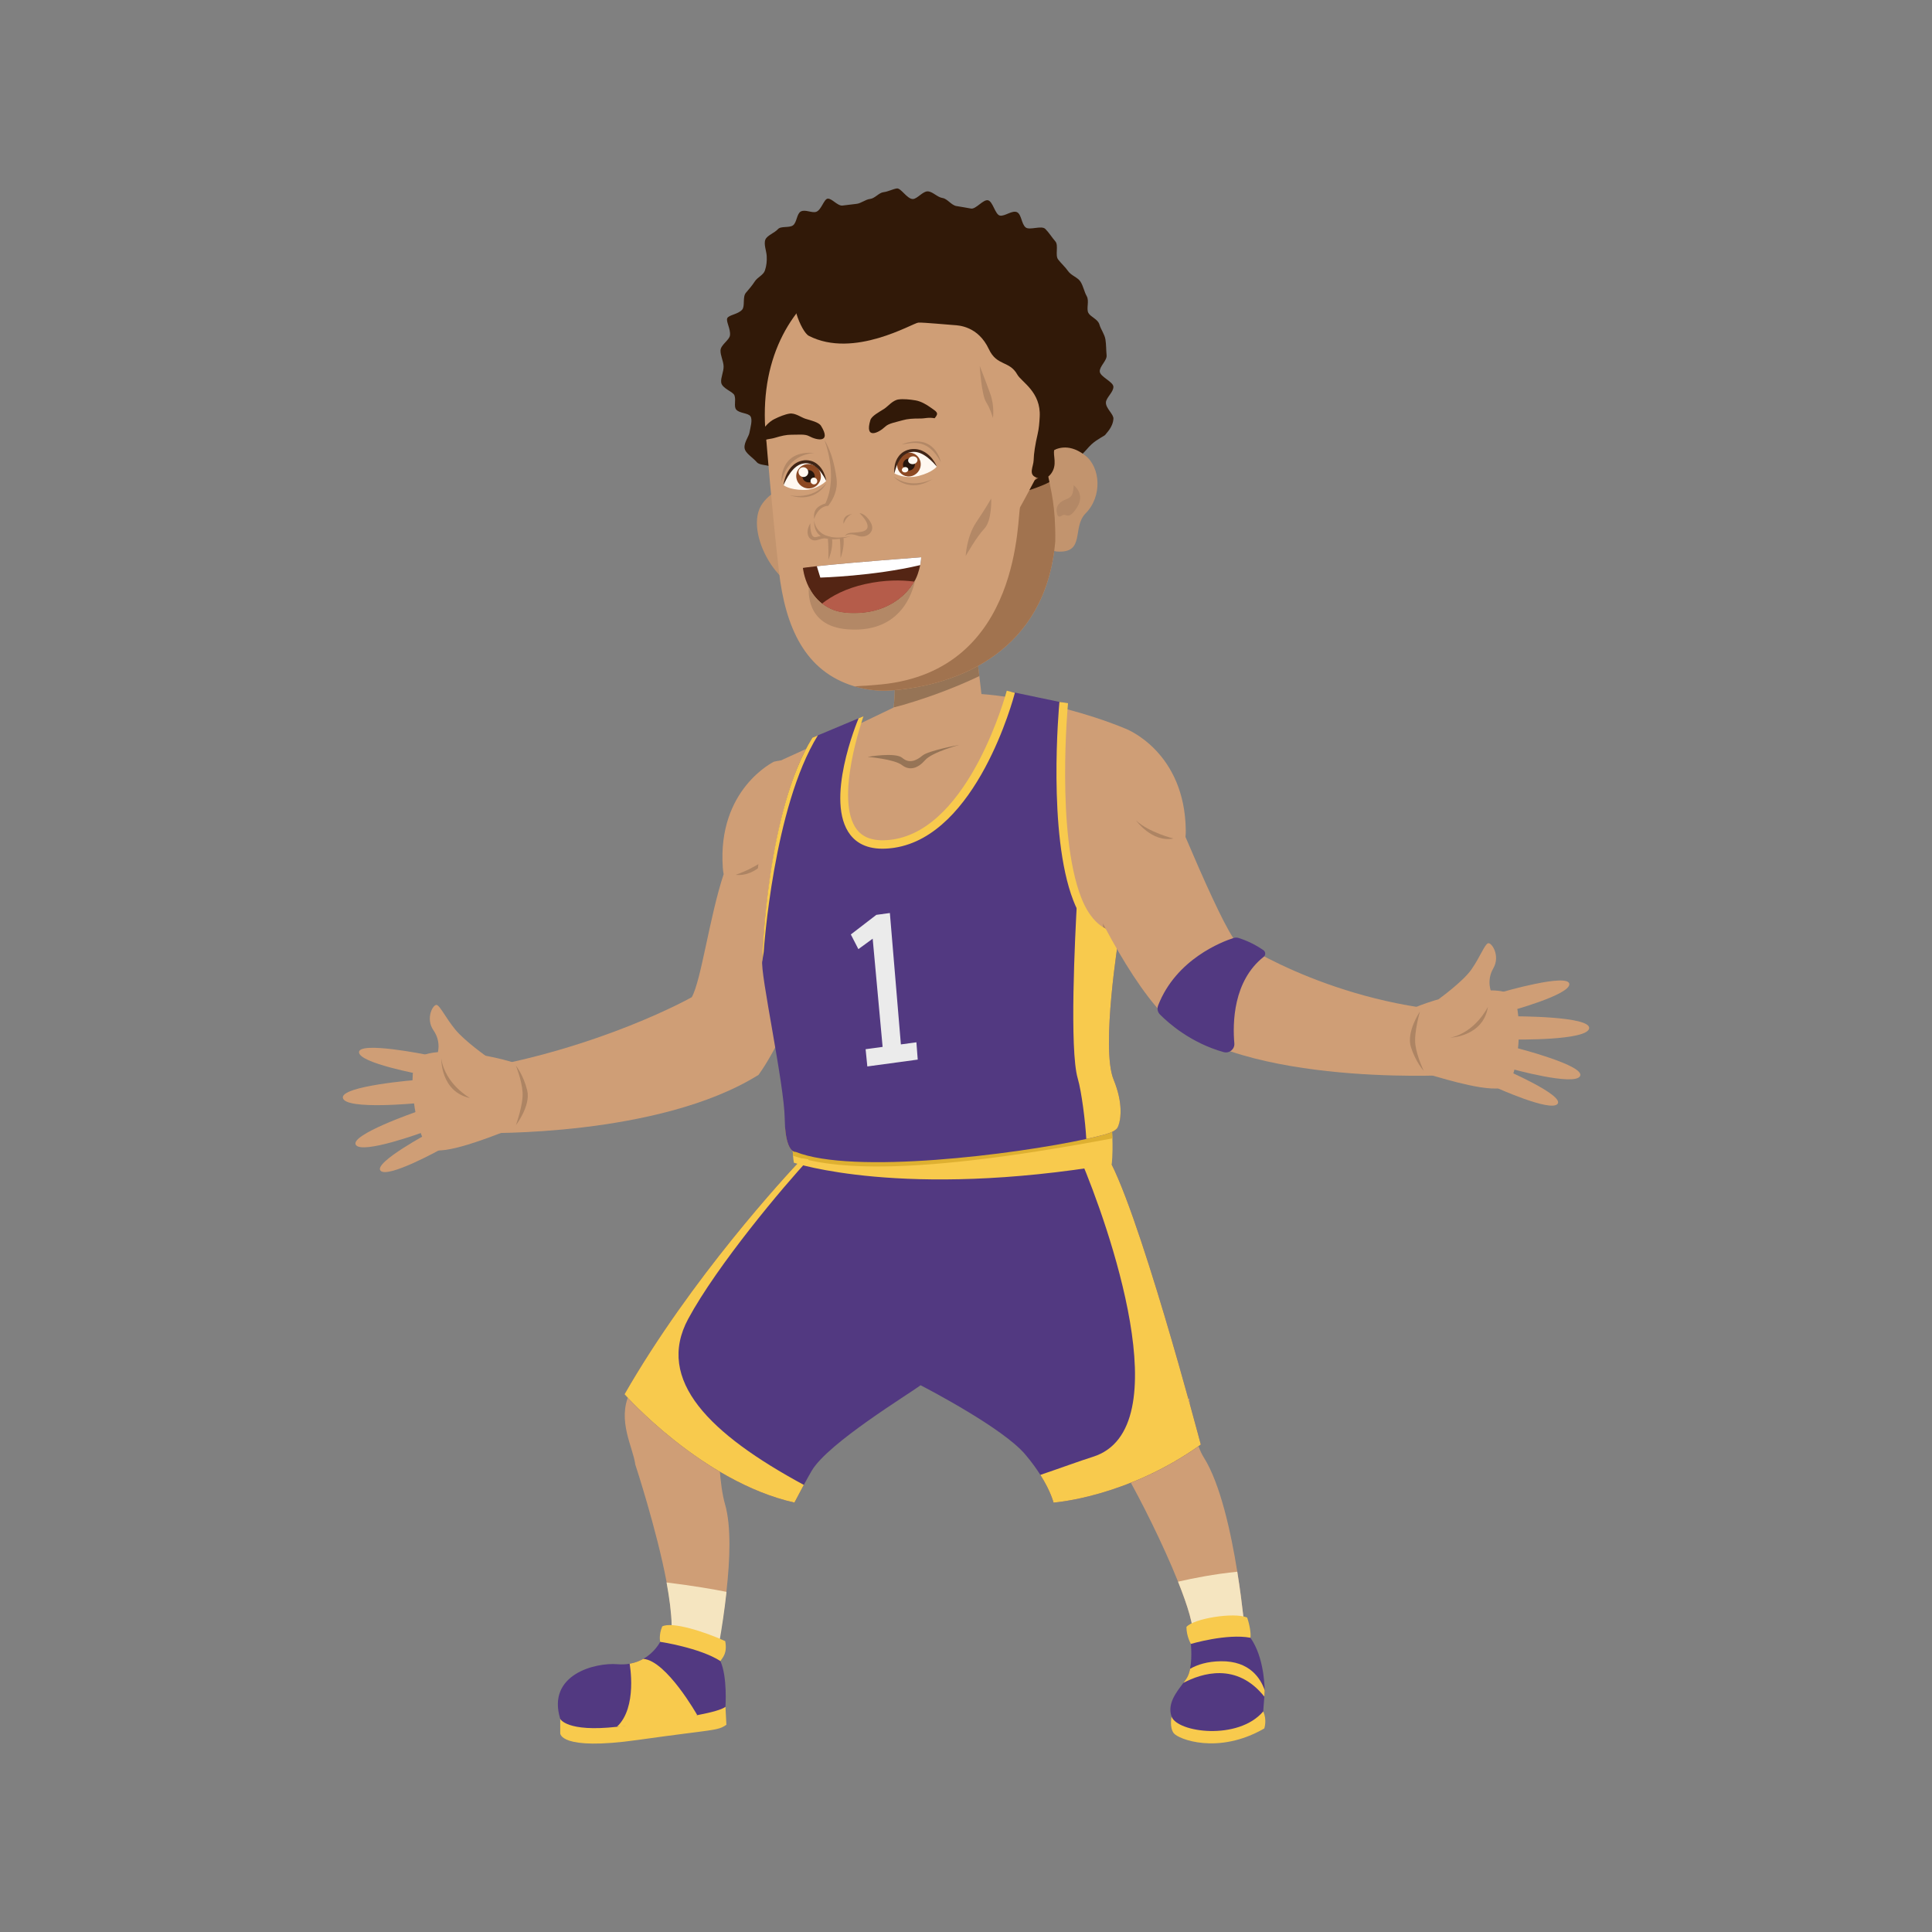 <?xml version="1.0" encoding="utf-8"?>
<!-- Generator: Adobe Illustrator 16.0.0, SVG Export Plug-In . SVG Version: 6.00 Build 0)  -->
<!DOCTYPE svg PUBLIC "-//W3C//DTD SVG 1.1//EN" "http://www.w3.org/Graphics/SVG/1.1/DTD/svg11.dtd">
<svg version="1.1" id="Layer_1" xmlns="http://www.w3.org/2000/svg" xmlns:xlink="http://www.w3.org/1999/xlink" x="0px" y="0px"
	 width="350px" height="350px" viewBox="0 0 350 350" enable-background="new 0 0 350 350" xml:space="preserve">
<rect x="0" y="0" width="350" height="350" fill="#808080" stroke="none"/>
<g>
	<g>
		<path fill="#CF9E76" d="M151.437,161.949c0,0-7.14,23.228-14.017,32.771c-18.072,11.296-50.032,10.54-50.032,10.54l-2.452-11.347
			c23.755-3.869,40.389-13.264,40.389-13.264c1.705-3.058,3.218-14.565,5.771-22.283c-0.07-0.354-0.126-0.736-0.151-1.146
			c-1.016-14.299,9.278-19.238,9.278-19.238C153.727,134.857,151.437,161.949,151.437,161.949z"/>
		<path fill="#AD8463" d="M133.288,158.482c0,0,4.395-1.494,6.489-3.826C139.777,154.656,137.251,158.916,133.288,158.482z"/>
		<g>
			<path fill="#CF9E76" d="M93.279,203.548c0,0-0.928,1.134-2.437,1.668c-1.509,0.534-10.532,4.241-12.904,2.918
				c-2.371-1.325-4.238-13.007-2.584-15.925c1.654-2.919,12.253-1.497,18.059,0.396C99.452,198.152,93.279,203.548,93.279,203.548z"
				/>
			<path fill="#CF9E76" d="M79.991,208.125c0,0-9.739,5.438-11.058,3.954c-1.319-1.483,9.147-7.043,9.147-7.043
				S81.062,204.549,79.991,208.125z"/>
			<path fill="#CF9E76" d="M76.855,205.036c0,0-11.262,4.165-12.393,2.364c-1.131-1.802,10.921-5.973,10.921-5.973
				S78.623,201.406,76.855,205.036z"/>
			<path fill="#CF9E76" d="M76.4,194.675c0,0-11.456-2.088-11.361-4.079c0.095-1.992,12.195,0.472,12.195,0.472
				S79.869,192.612,76.4,194.675z"/>
			<path fill="#CF9E76" d="M75.775,199.827c0,0-13.098,1.304-13.654-0.897c-0.557-2.201,13.363-3.296,13.363-3.296
				S78.849,196.495,75.775,199.827z"/>
			<path fill="#CF9E76" d="M88.222,191.447c0,0-4.014-2.823-5.739-4.927c-1.726-2.104-2.671-4.156-3.317-4.45
				c-0.645-0.294-2.17,2.366-0.638,4.583c1.534,2.215,0.682,4.404,0.682,4.404L88.222,191.447z"/>
		</g>
		<path fill="#AD8463" d="M93.459,193.04c0,0,1.07,2.641,1.213,4.853c0.143,2.212-1.213,5.946-1.213,5.946s2.735-3.544,2.045-6.326
			C94.815,194.729,93.459,193.04,93.459,193.04z"/>
		<path fill="#AD8463" d="M85.141,198.919c0,0-4.492-2.491-5.195-7.143C79.945,191.776,79.784,197.772,85.141,198.919z"/>
	</g>
	<path fill="#CF9E76" d="M130.177,256.329l-16.142-3.88c-2.271,4.938,0.659,9.742,1.056,12.872c0,0,3.843,11.664,5.662,21.235
		c1.051,5.546,1.423,10.391-0.031,11.847c0,0,4.202,1.719,8.905,2.049c0,0,1.248-5.679,1.987-12.257
		c0.624-5.539,0.882-11.722-0.267-15.688C130.383,269.173,130.006,262.906,130.177,256.329z"/>
	<path fill="#CF9E76" d="M218.091,264.047c-1.442-2.296-2.166-6.138-2.653-10.683l-15.475,1.177
		c1.471,5.566,2.912,10.585,4.237,12.897c2.262,3.932,6.444,12.164,9.214,19.096c1.748,4.352,2.927,8.196,2.721,10.143
		c0,0,4.28,2.184,9.424-0.718c0,0-0.411-4.997-1.413-11.226C222.999,277.576,221.069,268.789,218.091,264.047z"/>
	<path fill="#CF9E76" d="M178.335,130.346c-5.8,3.235-11.843,6.979-14.689,6.902c-3.615-0.099-3.227-4.574-3.227-4.574
		c0.404-0.571,0.708-1.271,0.952-2.055c0.228-0.753,0.395-1.583,0.51-2.436v-0.007c0.068-0.525,0.114-1.05,0.152-1.576
		c0.198-3.128-0.129-6.059-0.129-6.059l15.055-1.956l0.159,1.332l0.054,0.472l0.099,0.898l0.146,1.195L178.335,130.346z"/>
	<path fill="#967456" d="M177.415,122.483c-5.13,2.458-10.87,4.452-15.534,5.701v-0.007c0.068-0.525,0.114-1.05,0.152-1.576
		c0.198-3.128-0.129-6.059-0.129-6.059l15.055-1.956l0.159,1.332l0.054,0.472l0.099,0.898L177.415,122.483z"/>
	<g>
		<path fill="#311908" d="M149.946,35.989c-0.692,0.07-1.126,2.026-2.068,2.379c-0.752,0.284-2.015-0.487-2.811-0.048
			c-0.742,0.41-0.699,1.965-1.392,2.491c-0.697,0.531-2.195,0.08-2.755,0.711c-0.595,0.671-1.918,1.101-2.256,1.863
			c-0.354,0.8,0.185,2.105,0.231,2.98c0.049,0.937-0.028,1.758-0.319,2.626c-0.289,0.862-1.352,1.221-1.848,2.003
			c-0.496,0.782-1.04,1.374-1.617,2.065c-0.624,0.75-0.108,2.421-0.672,3.051c-0.754,0.841-2.374,0.927-2.681,1.52
			c-0.296,0.571,0.635,1.95,0.482,3.133c-0.11,0.851-1.677,1.711-1.712,2.711c-0.033,0.926,0.527,1.936,0.559,2.874
			c0.033,0.984-0.542,2.058-0.439,2.93c0.131,1.1,2.166,1.664,2.409,2.356c0.312,0.891-0.154,1.948,0.295,2.539
			c0.555,0.728,2.202,0.616,2.606,1.252c0.418,0.659-0.024,2.014-0.199,3.013c-0.123,0.695-1.242,2.051-0.771,3.096
			c0.333,0.741,1.442,1.419,2.118,2.2c0.554,0.641,2.031,0.386,2.836,0.985c0.689,0.512,1.108,1.464,1.995,1.905
			c0.776,0.385,1.684,0.529,2.62,0.832c0.829,0.268,1.615,0.86,2.576,1.044c0.86,0.165,1.866-0.67,2.836-0.586
			c0.859,0.073,1.775,0.133,2.75,0.207c0.879,0.066,1.725,1.16,2.679,1.224c0.894,0.06,1.802,0.378,2.746,0.433
			c0.904,0.052,1.862-0.558,2.797-0.512c0.912,0.044,1.8,0.913,2.729,0.948c0.919,0.035,1.838,0.471,2.763,0.496
			c0.925,0.024,1.86,0.176,2.779,0.188c0.932,0.013,1.874-0.064,2.787-0.067c0.938-0.001,1.857-1.217,2.762-1.236
			c0.947-0.02,1.858-0.25,2.755-0.292c0.956-0.045,1.856-0.23,2.738-0.303c0.973-0.08,1.923,0.249,2.78,0.132
			c1-0.137,1.707-1.117,2.515-1.311c1.064-0.254,2.097,0.236,2.746-0.131c0.845-0.478,2.233-0.187,3.075-0.746
			c0.834-0.554,0.982-2.115,1.771-2.701c0.832-0.618,1.782-1.023,2.516-1.62c0.854-0.696,1.444-1.552,2.091-2.136
			c1.178-1.065,2.413-1.51,2.532-1.779c0.084-0.19,1.334-1.271,1.427-2.85c0.049-0.822-1.385-1.869-1.362-2.927
			c0.019-0.892,1.371-1.863,1.358-2.857c-0.012-0.925-2.423-1.809-2.471-2.774c-0.048-0.946,1.333-1.988,1.24-2.929
			c-0.095-0.965-0.062-1.962-0.212-2.875c-0.162-0.982-0.848-1.835-1.087-2.699c-0.277-0.999-1.611-1.364-2.009-2.12
			c-0.4-0.763,0.21-2.156-0.296-3.028c-0.448-0.776-0.604-1.797-1.126-2.622c-0.489-0.774-1.691-1.112-2.236-1.898
			c-0.529-0.765-1.246-1.38-1.82-2.129c-0.574-0.747,0.122-2.554-0.489-3.257c-0.626-0.721-1.175-1.629-1.833-2.274
			c-0.69-0.676-2.831,0.297-3.547-0.263c-0.771-0.604-0.747-2.316-1.538-2.745c-0.864-0.469-2.275,0.798-3.15,0.593
			c-0.862-0.204-1.254-2.574-2.148-2.77c-0.878-0.192-2.195,1.674-3.082,1.498c-0.893-0.178-1.771-0.299-2.649-0.455
			c-0.91-0.16-1.625-1.325-2.495-1.453c-0.932-0.138-1.743-1.113-2.598-1.202c-0.968-0.102-1.987,1.411-2.815,1.385
			c-1.044-0.033-2.136-2.033-2.874-1.918c-0.774,0.121-1.539,0.573-2.432,0.682c-0.816,0.099-1.553,1.132-2.414,1.222
			c-0.845,0.088-1.637,0.811-2.473,0.891c-0.873,0.083-1.722,0.229-2.529,0.305C151.705,37.322,150.701,35.911,149.946,35.989z"/>
		<path fill="#C2946E" d="M145.787,89.771c0,0-4.099-3.296-7.616,1.379c-3.802,5.054,3.484,17.56,9.494,15.458
			c0,0,1.309-0.471,1.59-2.138C149.536,102.803,145.787,89.771,145.787,89.771z"/>
		<path fill="#CF9E76" d="M191.286,92.59c0.074,1.932,0.037,3.764-0.114,5.487c-1.703,19.885-17.551,26.092-29.712,26.999
			c-2.296,0.169-4.542-0.107-6.674-0.742c-8.978-2.693-12.523-10.727-13.681-20.892c-1.279-11.234-2.238-23.233-2.238-23.233
			c-3.375-27.821,20.913-38.825,37.47-32.737C192.289,53.347,190.66,76.63,191.286,92.59z"/>
		<path fill="#542514" d="M166.877,100.947c0,0,0.008,0.536-0.175,1.427c-0.093,0.465-0.228,1.02-0.453,1.648
			c-0.111,0.321-0.246,0.646-0.417,0.983c0,0-0.007,0.008-0.012,0.025c-0.056,0.106-0.117,0.222-0.179,0.337
			c-1.518,2.669-4.832,5.396-9.889,5.692c-1.92,0.104-3.477-0.054-4.75-0.525c-0.8-0.303-1.498-0.718-2.088-1.179
			c-1.12-0.876-1.883-1.966-2.402-3.004c0-0.007,0-0.007,0-0.007c-0.904-1.816-1.057-3.455-1.057-3.455s0.374-0.086,2.515-0.32
			C150.641,102.277,156.047,101.766,166.877,100.947z"/>
		<path fill="#B55C4A" d="M165.641,105.362c-1.52,2.672-4.83,5.393-9.892,5.692c-1.917,0.106-3.479-0.05-4.746-0.523
			c-0.806-0.303-1.498-0.715-2.093-1.18c1.782-1.397,4.318-2.765,7.84-3.542C160.266,105.031,163.269,105.047,165.641,105.362z"/>
		<path fill="#FFFFFF" d="M166.879,100.949c0,0,0.005,0.534-0.173,1.427c-8.448,2.001-18.097,2.26-18.097,2.26l-0.635-2.064
			C150.642,102.28,156.051,101.768,166.879,100.949z"/>
		<path fill="#311908" d="M146.545,79c-0.732-0.401-1.991-0.231-3.203-0.243c-0.854-0.008-1.841,0.213-2.968,0.558
			c-0.844,0.259-1.422,0.15-2.433,0.672c-1.044-0.723-0.675-0.989,0.216-2.15c0.439-0.572,1.194-1.446,2.085-1.896
			c0.909-0.458,1.99-0.892,2.806-1.013c1.02-0.151,2.081,0.687,2.854,0.93c1.016,0.318,2.423,0.618,2.838,1.291
			C150.645,80.237,148.066,79.832,146.545,79z"/>
		<path fill="#311908" d="M160.393,77.27c0.625-0.593,1.938-0.789,3.153-1.145c0.857-0.251,1.911-0.319,3.14-0.308
			c0.92,0.009,1.471-0.26,2.632-0.047c0.85-0.993,0.405-1.143-0.813-2.005c-0.601-0.425-1.602-1.05-2.621-1.228
			c-1.041-0.182-2.248-0.292-3.102-0.175c-1.068,0.144-1.902,1.251-2.613,1.705c-0.933,0.595-2.266,1.283-2.497,2.049
			C156.614,79.625,159.094,78.503,160.393,77.27z"/>
		<g>
			<path fill="#FFF8F0" d="M149.679,87.127c0,0-1.015-3.704-3.908-3.475s-3.825,4.227-3.825,4.227s0.954,0.854,3.563,0.878
				C148.117,88.782,149.679,87.127,149.679,87.127z"/>
			<g>
				<path fill="#8C4923" d="M148.675,85.922c0.22,1.204-0.584,2.338-1.797,2.535c-1.213,0.196-2.375-0.621-2.596-1.824
					c-0.22-1.204,0.584-2.338,1.797-2.535C147.292,83.902,148.454,84.719,148.675,85.922z"/>
				<path fill="#26160D" d="M147.586,86.099c0.111,0.607-0.295,1.18-0.907,1.278s-1.199-0.313-1.31-0.92s0.295-1.18,0.907-1.278
					S147.475,85.491,147.586,86.099z"/>
				<path fill="#FFF8F0" d="M146.412,85.39c0.087,0.483-0.231,0.937-0.712,1.013c-0.481,0.077-0.942-0.252-1.028-0.736
					c-0.087-0.482,0.231-0.936,0.712-1.012C145.865,84.579,146.325,84.908,146.412,85.39z"/>
				<path fill="#FFF8F0" d="M148.044,87.042c0.061,0.334-0.16,0.648-0.492,0.701c-0.333,0.053-0.651-0.175-0.711-0.509
					c-0.061-0.334,0.16-0.647,0.492-0.701C147.666,86.479,147.984,86.708,148.044,87.042z"/>
			</g>
			<g>
				<path fill="#402516" d="M149.679,87.127c0,0-0.078-0.149-0.213-0.41c-0.133-0.26-0.355-0.619-0.646-1.03
					c-0.297-0.405-0.68-0.867-1.208-1.236c-0.255-0.191-0.568-0.332-0.894-0.432c-0.162-0.053-0.341-0.065-0.513-0.094
					c-0.172,0.013-0.379-0.016-0.52,0.022c-0.211,0.031-0.431,0.062-0.561,0.125c-0.153,0.04-0.312,0.122-0.469,0.206
					c-0.162,0.073-0.29,0.193-0.439,0.283c-0.134,0.108-0.261,0.221-0.385,0.333c-0.229,0.239-0.443,0.481-0.623,0.725
					c-0.176,0.245-0.333,0.483-0.47,0.708c-0.267,0.451-0.472,0.839-0.593,1.116c-0.126,0.278-0.199,0.436-0.199,0.436
					s0.029-0.667,0.409-1.648c0.196-0.487,0.485-1.056,0.978-1.612c0.258-0.27,0.548-0.552,0.939-0.769
					c0.346-0.221,0.938-0.41,1.31-0.448c0.276-0.053,0.492-0.015,0.739-0.021c0.229,0.035,0.47,0.063,0.679,0.133
					c0.209,0.072,0.418,0.143,0.585,0.252c0.184,0.094,0.337,0.206,0.479,0.322c0.572,0.462,0.902,0.991,1.128,1.449
					C149.629,86.464,149.679,87.127,149.679,87.127z"/>
			</g>
		</g>
		<g>
			<path fill="#FFF8F0" d="M162.035,85.763c0,0,0.063-3.61,2.919-4.12c2.856-0.509,4.75,2.883,4.75,2.883s-0.711,1.011-3.229,1.68
				C163.957,86.876,162.035,85.763,162.035,85.763z"/>
			<g>
				<path fill="#8C4923" d="M162.531,84.374c0.09,1.187,1.116,2.051,2.293,1.931c1.178-0.119,2.06-1.178,1.97-2.365
					c-0.09-1.186-1.117-2.051-2.294-1.931C163.323,82.128,162.441,83.187,162.531,84.374z"/>
				<path fill="#26160D" d="M163.587,84.266c0.045,0.599,0.563,1.035,1.158,0.975c0.594-0.061,1.038-0.595,0.993-1.193
					c-0.044-0.599-0.563-1.035-1.157-0.975C163.987,83.134,163.542,83.668,163.587,84.266z"/>
				<path fill="#FFF8F0" d="M164.52,83.463c0.03,0.388,0.432,0.665,0.898,0.618c0.467-0.048,0.821-0.401,0.791-0.79
					c-0.029-0.388-0.431-0.665-0.897-0.618C164.846,82.72,164.491,83.074,164.52,83.463z"/>
				<path fill="#FFF8F0" d="M163.382,85.157c0.021,0.269,0.298,0.46,0.621,0.427c0.322-0.033,0.567-0.277,0.547-0.546
					c-0.021-0.268-0.299-0.46-0.621-0.426C163.607,84.644,163.363,84.888,163.382,85.157z"/>
			</g>
			<g>
				<path fill="#402516" d="M162.035,85.763c0,0,0.038-0.154,0.104-0.424c0.065-0.269,0.19-0.65,0.37-1.094
					c0.187-0.442,0.442-0.955,0.862-1.421c0.2-0.237,0.467-0.441,0.758-0.612c0.144-0.088,0.314-0.144,0.473-0.212
					c0.169-0.031,0.363-0.109,0.509-0.11c0.212-0.024,0.432-0.051,0.574-0.025c0.158-0.002,0.332,0.032,0.504,0.07
					c0.175,0.026,0.329,0.104,0.496,0.148c0.157,0.065,0.308,0.135,0.456,0.207c0.282,0.159,0.548,0.326,0.783,0.503
					c0.231,0.178,0.441,0.355,0.63,0.524c0.37,0.343,0.665,0.644,0.851,0.864c0.191,0.22,0.3,0.346,0.3,0.346
					s-0.193-0.598-0.804-1.393c-0.311-0.393-0.732-0.837-1.347-1.218c-0.316-0.181-0.667-0.364-1.1-0.464
					c-0.389-0.114-1.01-0.138-1.378-0.082c-0.281,0.021-0.48,0.109-0.721,0.164c-0.213,0.089-0.439,0.174-0.624,0.29
					c-0.185,0.117-0.369,0.233-0.504,0.373c-0.154,0.13-0.274,0.271-0.384,0.41c-0.439,0.561-0.627,1.123-0.732,1.594
					C161.918,85.15,162.035,85.763,162.035,85.763z"/>
			</g>
		</g>
		<path fill="#B38866" d="M147.486,94.021c0,0,0.647-2.311,2.554-2.386c0.961-1.251,1.768-2.94,1.505-4.939
			c-0.639-4.855-2.204-6.987-2.204-6.987s2.585,6.367,0.188,11.495C147.443,91.865,147.402,92.989,147.486,94.021z"/>
		<path fill="#B38866" d="M154.121,97.127c0,0-6.797,2.499-6.644-2.958C147.478,94.169,147.573,98.467,154.121,97.127z"/>
		<path fill="#C2946E" d="M196.622,82.535c-0.487-0.382-0.955-0.674-1.398-0.893c-1.296-0.644-2.444-0.671-3.38-0.435
			c-1.844,0.462-2.933,1.939-2.933,1.939s-0.293,13.554,0.407,15.098c0.698,1.536,2.08,1.663,2.08,1.663
			c5.334,0.407,2.732-4.34,5.277-6.912C199.728,89.911,199.358,84.689,196.622,82.535z"/>
		<path fill="#B38866" d="M149.728,87.498c0,0-1.816,3.797-6.748,2.209C142.98,89.707,147.11,90.729,149.728,87.498z"/>
		<path fill="#B38866" d="M161.889,86.354c0,0,2.727,3.207,7.088,0.408C168.977,86.763,165.247,88.808,161.889,86.354z"/>
		<path fill="#B38866" d="M179.565,90.32c0,0-0.936,1.657-2.704,4.285c-1.769,2.629-1.917,6.12-1.917,6.12s1.972-3.489,3.386-4.968
			C179.745,94.279,179.565,90.32,179.565,90.32z"/>
		<path fill="#B38866" d="M191.424,92.62c-0.089-0.684,0.24-1.501,1.327-1.995c1.087-0.493,1.665-0.473,1.756-2.723
			c0,0,2.187,1.564,0.591,4.046s-1.927,0.925-2.691,1.44C191.643,93.903,191.513,93.304,191.424,92.62z"/>
		<path fill="#B38866" d="M177.487,66.286c0,0,0.299,5.162,1.149,6.539s1.242,2.91,1.242,2.91s0.329-2.14-0.473-4.37
			C178.604,69.135,177.487,66.286,177.487,66.286z"/>
		<path fill="#B38866" d="M152.958,97.191c0,0,0.618-0.785,2.346-0.153c1.729,0.632,3.339-0.751,2.463-2.326
			c-0.975-1.755-2.061-1.755-2.061-1.755s3.127,2.906,0.262,3.395C154.271,96.642,153.641,96.247,152.958,97.191z"/>
		<path fill="#B38866" d="M151.022,97.639c0,0-1.223-0.429-2.807,0.15c-1.584,0.579-2.577-1.147-1.41-2.993
			c0,0-0.152,2.849,1.072,2.494C150.138,96.631,151.022,97.639,151.022,97.639z"/>
		<path fill="#B38866" d="M149.979,97.614c0,0,0.131,1.132,0.092,3.776c0,0,0.914-2.013,0.653-3.826L149.979,97.614z"/>
		<path fill="#B38866" d="M152.135,97.417c0,0,0.13,1.048,0.137,3.686c0,0,0.775-1.911,0.517-3.725L152.135,97.417z"/>
		<path fill="#B38866" d="M152.824,94.903c0,0,0.436-1.397,1.626-1.84c0,0-0.864,0.193-1.172,0.444
			C152.627,94.038,152.824,94.903,152.824,94.903z"/>
		<path fill="#B38866" d="M165.82,105.03c-0.197,0.493-1.505,9.775-12.232,8.982c-7.869-0.581-7.038-7.373-7.076-7.66
			c0.519,1.038,1.282,2.128,2.402,3.004c0.59,0.46,1.288,0.875,2.088,1.179c1.273,0.471,2.83,0.629,4.75,0.525
			c5.058-0.297,8.372-3.023,9.889-5.692C165.703,105.251,165.764,105.136,165.82,105.03z"/>
		<path fill="#A1734F" d="M189.687,85.307c0.72,3.603,1.565,6.338,1.485,12.771c-1.703,19.885-17.551,26.092-29.712,26.999
			c-2.296,0.169-4.542-0.107-6.674-0.742c1.466-0.061,3.063-0.176,4.799-0.341c25.862-2.499,24.611-31.063,25.238-32.143
			c0.627-1.079,2.898-5.366,2.898-5.366L189.687,85.307z"/>
		<path fill="#B38866" d="M147.556,82.065c0,0-4.813-0.014-5.972,5.215C141.583,87.28,141.116,81.496,147.556,82.065z"/>
		<path fill="#B38866" d="M163.366,80.487c1.462-0.03,4.533-1.508,7.072,3.235C170.438,83.723,169.446,78.289,163.366,80.487z"/>
		<path fill="#311908" d="M189.723,85.491l-2.271,1.5l-0.957,1.793c0,0,2.287-0.721,3.615-1.45L189.723,85.491z"/>
		<path fill="#311908" d="M161.112,39.986c-0.595,0.066-1.997,0.685-3.495,1.12c-1.099,0.318-2.425,0.485-3.484,0.888
			c-1.484,0.565-2.068,2.215-2.425,2.716c-0.43,0.605-6.734,4.723-7.368,5.889c-1.83,3.371,0.86,9.556,2.182,10.237
			c8.175,4.213,18.884-2.349,19.856-2.393c0.998-0.045,5.438,0.394,6.394,0.447c0.945,0.053,4.426,0.214,6.373,4.368
			c1.461,3.12,3.712,2.024,5.155,4.605c0.75,1.341,4.31,3.133,4.053,7.659c-0.06,1.047-0.134,2.084-0.375,3.114
			c-0.446,1.909-0.693,3.527-0.72,4.702c-0.025,1.174-1.015,2.611,0.458,3.156c1.072,0.397,1.979,0.26,2.673-0.649
			c1.245-1.633,0.315-3.362,0.607-4.339c0.716-0.414,2.003-1.087,2.588-2.299c0.412-0.854-0.193-2.244,0.109-3.399
			c0.254-0.97,0.582-1.957,0.734-3.089c0.137-1.021,0.671-2.048,0.709-3.166c0.034-1.045,0.26-2.148,0.194-3.249
			c-0.063-1.054-0.582-2.095-0.748-3.175c-0.162-1.05-0.43-2.086-0.7-3.139c-0.266-1.034,0.303-2.381-0.078-3.396
			c-0.375-1-1.794-1.585-2.291-2.547c-0.49-0.949-1.587-1.456-2.204-2.349c-0.606-0.875-0.218-2.515-0.954-3.317
			c-0.716-0.779-1.492-1.611-2.339-2.306c-0.814-0.667-2.098-0.742-3.04-1.315c-0.895-0.543-2.075-0.446-3.09-0.893
			c-0.953-0.418-1.88-0.701-2.946-1.023c-0.993-0.301-1.724-1.681-2.819-1.889c-1.019-0.194-2.146,0.063-3.256-0.045
			c-1.034-0.1-2.076-1.194-3.191-1.213c-1.04-0.018-2.167,0.153-3.279,0.21C163.355,39.963,162.219,39.864,161.112,39.986z"/>
	</g>
	<path fill="#523981" d="M217.543,261.702c-13.434,9.605-26.684,10.504-26.684,10.504s-0.457-1.972-2.383-5.016
		c-0.708-1.112-1.621-2.383-2.778-3.745c-3.996-4.688-17.284-11.645-18.928-12.497c-2.092,1.591-16.721,10.442-19.704,15.465
		c-0.374,0.632-0.914,1.606-1.447,2.588c-0.86,1.606-1.697,3.205-1.697,3.205c-16.774-3.783-30.787-19.622-30.787-19.622
		c12.071-21.044,29.089-39.432,32.209-42.743c0.327-0.342,0.503-0.524,0.503-0.524l0.943,0.716l21.958,2.161h0.007l27.035-2.085
		l4.422-1.248C205.821,217.224,217.543,261.702,217.543,261.702z"/>
	<path fill="#CF9E76" d="M203.994,132.047c0.215,1.706,0.388,3.327,0.514,4.883c1.091,12.983-0.702,21.268-3.801,36.975
		c-0.365,1.852-0.659,3.662-0.894,5.396c-1.771,12.994-0.271,22.447-0.271,22.447c-11.709,6.865-20.784,7.256-29.684,8.345
		l-6.361,0.536c-12.55,0.582-19.062-0.444-19.062-0.444c-2.77-14.735-4.249-26.869-4.938-36.711c-0.187-0.252-0.359-0.514-0.519-0.8
		c-4.781-8.55,0.605-29.145,1.93-33.83c0.015-0.064,0.03-0.119,0.046-0.175c0.037-0.127,0.068-0.239,0.094-0.335
		c0.021-0.072,0.037-0.128,0.053-0.184c0.012-0.024,0.018-0.041,0.022-0.064c0.015-0.063,0.032-0.111,0.042-0.151
		c0.011-0.032,0.017-0.048,0.017-0.048c4.684-2.106,12.038-5.519,20.703-9.709c5.214-1.101,10.148-2.173,16.008-2.437
		c6.373,0.499,13.92,2.103,20.46,4.23C200.348,130.618,202.249,131.314,203.994,132.047z"/>
	<path fill="#F8CA4D" d="M201.396,210.909c-37.841,6.355-57.576-0.267-57.576-0.267c-0.069-0.403-0.122-0.829-0.153-1.256
		c-0.022-0.289-0.038-0.586-0.053-0.875c-0.022-0.678-0.007-1.34,0.016-1.94c0.038-0.929,0.107-1.705,0.145-2.139
		c0.022-0.236,0.045-0.374,0.045-0.374c4.452,0.594,8.722,1.043,12.778,1.378c27.247,2.253,44.852-0.677,44.852-0.677
		c0.008,0.099,0.015,0.197,0.015,0.289c0.023,0.335,0.038,0.654,0.046,0.959c0,0.076,0.008,0.152,0.008,0.221
		C201.625,209.212,201.396,210.909,201.396,210.909z"/>
	<path fill="#AD8463" d="M204.508,136.93c1.091,12.983-0.702,21.268-3.801,36.975c-0.365,1.852-0.659,3.662-0.894,5.396
		c-0.02-0.857-0.016-1.771-0.001-2.725c0.214-14.157-0.525-28.037-0.884-34.798C198.486,140.208,201.191,138.406,204.508,136.93z"/>
	<path fill="#DEB031" d="M202.493,204.189c0,0-0.092,0.402-1.028,0.859c0.023,0.335,0.038,0.654,0.046,0.959
		c0,0.076,0.008,0.152,0.008,0.221c-36.457,6.857-50.506,5.563-57.851,3.158c-0.022-0.289-0.038-0.586-0.053-0.875
		c-0.495-0.343-1.179-1.348-1.392-4.262c0.525,0.068,1.042,0.129,1.553,0.183c4.467,0.502,8.752,0.829,12.824,1.004
		c24.249,1.066,41.054-3.036,46.396-4.574C203.094,203.069,202.493,204.189,202.493,204.189z"/>
	<path fill="#523981" d="M202.493,204.189c0,0-0.092,0.402-1.028,0.859c-0.319,0.151-0.753,0.319-1.316,0.472
		c-0.929,0.259-2.063,0.533-3.356,0.814c-12.969,2.824-42.325,6.484-52.637,2.344c0,0-0.228,0.046-0.541-0.167
		c-0.495-0.343-1.179-1.348-1.392-4.262c-0.03-0.465-0.053-0.982-0.062-1.553c-0.076-6.325-4.521-26.547-4.064-28.731
		c0,0,0.83-27.026,9.072-40.33l9.277-3.889c0,0-10.578,25.481,5.435,23.083c14.651-2.191,21.242-27.514,21.242-27.514l9.598,2.009
		c0,0-2.237,23.442,2.412,35.497c1.591,4.125,3.996,6.85,7.573,6.744c0,0-3.312,20.298-0.974,25.991
		c0.89,2.177,1.21,3.95,1.263,5.305C203.094,203.069,202.493,204.189,202.493,204.189z"/>
	<g>
		<path fill="#F8CA4D" d="M138.352,172.468l-0.288,1.817c0.035-1.112,0.852-27.327,9.104-40.646l0.993-0.417
			C140.123,146.197,138.36,172.2,138.352,172.468z"/>
	</g>
	<path fill="#F8CA4D" d="M145.616,269.003c-0.86,1.603-1.697,3.205-1.697,3.205c-16.775-3.782-30.787-19.625-30.787-19.625
		c12.071-21.045,29.089-39.434,32.209-42.74l1.158,0.19c-4.499,4.807-16.539,19.12-21.813,28.874
		C118.659,250.058,128.651,259.827,145.616,269.003z"/>
	<path fill="#F8CA4D" d="M217.539,261.7c-13.433,9.607-26.684,10.508-26.684,10.508s-0.457-1.976-2.382-5.02
		c3.128-1.054,7.436-2.627,9.506-3.271c15.998-4.998,2.656-42.376-2.191-53.813l4.422-1.244
		C205.818,217.226,217.539,261.7,217.539,261.7z"/>
	<path fill="#F8CA4D" d="M202.493,204.189c0,0-0.092,0.402-1.028,0.859c-0.319,0.151-0.753,0.319-1.316,0.472
		c-0.929,0.259-2.063,0.533-3.356,0.814c-0.167-3.037-0.845-8.569-1.552-10.968c-1.515-5.176-0.503-25.534-0.107-32.544
		c1.591,4.125,3.996,6.85,7.573,6.744c0,0-3.312,20.298-0.974,25.991c0.89,2.177,1.21,3.95,1.263,5.305
		C203.094,203.069,202.493,204.189,202.493,204.189z"/>
	<g>
		<path fill="#F8CA4D" d="M202.588,170.332c-3.62,0.106-6.271-2.329-8.161-7.234c-4.666-12.085-2.594-34.977-2.502-35.941
			l1.558,0.239c-0.023,0.233-2.172,23.405,2.364,35.155c1.632,4.238,4.221,6.367,7.126,6.281L202.588,170.332z"/>
	</g>
	<g>
		<path fill="#F8CA4D" d="M161.669,153.629c-3.469,0.451-6.029-0.347-7.615-2.377c-4.75-6.083,1.226-20.492,1.491-21.131
			l0.901-0.375c-0.062,0.149-5.399,15.185-1.192,20.57c1.271,1.627,3.45,2.217,6.509,1.764
			c13.995-2.096,20.558-26.706,20.623-26.954l1.473,0.383c-0.274,1.054-6.891,25.833-21.87,28.077
			C161.882,153.6,161.775,153.615,161.669,153.629z"/>
	</g>
	<path fill="#967456" d="M157.168,137.118c0,0,5.051-0.898,6.302,0.187c1.251,1.084,2.563,0.481,3.644-0.427
		c1.082-0.908,6.703-1.945,6.703-1.945s-4.96,1.325-6.212,2.764c-1.251,1.439-2.759,2.019-4.198,0.911
		C161.967,137.5,157.168,137.118,157.168,137.118z"/>
	<g>
		<path fill="#CF9E76" d="M194.781,156.85c0,0,7.071,16.625,14.707,25.571c12.4,14.531,52.674,12.35,52.674,12.35l1.514-11.51
			c-23.992-1.911-40.21-13.25-40.21-13.25c-1.949-2.909-5.529-10.914-8.706-18.396c0.041-0.359,0.065-0.745,0.057-1.154
			c-0.159-14.335-10.822-18.414-10.822-18.414C190.278,130.037,194.781,156.85,194.781,156.85z"/>
		<path fill="#AD8463" d="M212.584,151.909c0,0-4.501-1.128-6.78-3.282C205.804,148.627,208.669,152.665,212.584,151.909z"/>
		<path fill="#523981" d="M223.612,189.016c-0.322-3.672-0.22-11.303,5.312-15.675c0.396-0.313,0.37-0.922-0.046-1.21
			c-0.92-0.635-2.531-1.606-4.521-2.215c-0.29-0.089-0.6-0.081-0.89,0.012c-2.041,0.658-10.39,3.811-13.66,12.213
			c-0.22,0.563-0.106,1.2,0.318,1.631c1.506,1.528,5.563,5.155,11.551,6.829C222.697,190.886,223.704,190.071,223.612,189.016z"/>
		<g>
			<path fill="#CF9E76" d="M257.213,193.458c0,0,1.018,1.054,2.565,1.463s10.844,3.365,13.1,1.852
				c2.255-1.515,3.158-13.31,1.271-16.083c-1.888-2.773-12.335-0.488-17.967,1.873C250.618,188.587,257.213,193.458,257.213,193.458
				z"/>
			<path fill="#CF9E76" d="M270.832,196.933c0,0,10.151,4.622,11.345,3.035c1.192-1.588-9.693-6.27-9.693-6.27
				S269.472,193.455,270.832,196.933z"/>
			<path fill="#CF9E76" d="M273.703,193.598c0,0,11.565,3.228,12.545,1.34c0.98-1.888-11.374-5.058-11.374-5.058
				S271.645,190.123,273.703,193.598z"/>
			<path fill="#CF9E76" d="M273.308,183.233c0,0,11.247-3.02,10.989-4.997c-0.257-1.977-12.115,1.47-12.115,1.47
				S269.683,181.462,273.308,183.233z"/>
			<path fill="#CF9E76" d="M274.354,188.316c0,0,13.16,0.227,13.534-2.012c0.375-2.24-13.588-2.19-13.588-2.19
				S271.017,185.247,274.354,188.316z"/>
			<path fill="#CF9E76" d="M260.594,181.028c0,0,4.438-3.186,5.984-5.424c1.547-2.238,2.321-4.36,2.941-4.706
				c0.618-0.346,2.357,2.181,1.011,4.515s-0.318,4.445-0.318,4.445L260.594,181.028z"/>
		</g>
		<path fill="#AD8463" d="M257.926,194.01c0,0-1.235-2.567-1.519-4.765c-0.282-2.199,0.834-6.012,0.834-6.012
			s-2.505,3.71-1.641,6.444C256.466,192.41,257.926,194.01,257.926,194.01z"/>
		<path fill="#AD8463" d="M269.554,182.392c0,0-2.231,4.627-6.834,5.596C262.72,187.987,268.715,187.805,269.554,182.392z"/>
	</g>
	<path fill="#F5E5C0" d="M131.615,288.382c-0.739,6.843-1.987,12.748-1.987,12.748c-4.704-0.343-8.905-2.131-8.905-2.131
		c1.454-1.515,1.081-6.554,0.031-12.322C125.883,287.309,129.598,287.979,131.615,288.382z"/>
	<g>
		<path fill="#F8CA4D" d="M101.49,311.386v2.594c0,0-0.19,3.235,13.985,1.237c14.176-1.999,14.445-1.618,16.118-2.759l-0.17-3.25
			C131.422,309.208,115.856,306.318,101.49,311.386z"/>
		<path fill="#523981" d="M131.424,309.211c-0.662,0.502-2.488,1.005-5.106,1.507c-0.008,0-0.008,0.008-0.015,0.008
			c-3.532,0.678-8.501,1.37-14.02,2.04c-0.175,0.022-0.343,0.038-0.51,0.061c-0.015,0-0.023,0-0.023,0
			c-9.125,1.013-10.259-1.438-10.259-1.438c-2.474-8.061,6.393-10.237,10.366-9.901c0.807,0.068,1.545,0.03,2.207-0.092
			c0.959-0.159,1.781-0.487,2.474-0.875c2.139-1.21,3.059-3.09,3.059-3.09s9.612,0.624,10.907,3.485
			C131.805,303.769,131.424,309.211,131.424,309.211z"/>
		<path fill="#F8CA4D" d="M119.598,297.426c0,0-0.293-1.218,0.373-2.787c1.775-0.919,7.673,0.954,11.409,2.663
			c0.413,2.204-0.453,2.966-0.874,3.612C126.797,298.52,119.598,297.426,119.598,297.426z"/>
		<path fill="#F8CA4D" d="M126.317,310.718c-0.008,0-0.008,0.008-0.015,0.008c-3.494,1.408-13.951,2.063-14.529,2.101
			c-0.015,0-0.023,0-0.023,0c3.791-3.493,2.313-11.432,2.313-11.432c0.959-0.159,1.781-0.487,2.474-0.875h0.007
			C120.746,300.847,126.317,310.718,126.317,310.718z"/>
	</g>
	<path fill="#F5E5C0" d="M225.559,295.959c-5.144,2.901-9.424,0.718-9.424,0.718c0.206-1.946-0.973-5.791-2.721-10.143
		c2.683-0.615,6.604-1.392,10.731-1.801C225.147,290.962,225.559,295.959,225.559,295.959z"/>
	<g>
		<path fill="#F8CA4D" d="M212.241,310.966c0,0-0.413,1.925,0.382,3.007c0.795,1.083,8.055,3.976,16.413-0.846
			c0,0,0.535-1.546-0.193-3.078L212.241,310.966z"/>
		<path fill="#523981" d="M229.108,306.193c0.001,0.206,0.002,0.313,0.002,0.313l-0.062,0.859l-0.208,2.682
			c-4.541,5.322-15.579,3.813-16.602,0.917c-0.836-2.361,0.963-4.52,2.144-6.095c0.27-0.357,0.504-0.681,0.671-0.977
			c0.247-0.439,0.426-0.98,0.54-1.569c0.462-2.274,0.077-5.198,0.077-5.198s6.018-2.874,10.378-1.035
			C228.813,299.293,229.084,304.829,229.108,306.193z"/>
		<path fill="#F8CA4D" d="M215.742,297.813c0,0-0.808-1.373-0.808-3.073c1.257-1.519,8.589-2.72,10.996-1.709
			c0.445,1.269,0.728,2.908,0.595,3.664C222.245,295.88,215.742,297.813,215.742,297.813z"/>
		<path fill="#F8CA4D" d="M229.108,306.193c0.001,0.206,0.002,0.313,0.002,0.313l-0.062,0.859
			c-5.004-6.299-11.383-4.229-14.666-2.496c0.27-0.357,0.504-0.681,0.671-0.977c0.247-0.439,0.426-0.98,0.54-1.569
			c1.321-0.762,3.132-1.34,5.587-1.374C226.405,300.88,228.376,304.076,229.108,306.193z"/>
	</g>
	<g>
		<path fill="#EBEBEB" d="M163.204,189.204l2.811-0.382l0.241,3.134l-9.132,1.242l-0.31-3.125l3.08-0.419l-1.799-19.601
			l-2.591,1.892l-1.367-2.659l4.62-3.551l2.453-0.333L163.204,189.204z"/>
	</g>
</g>
</svg>
